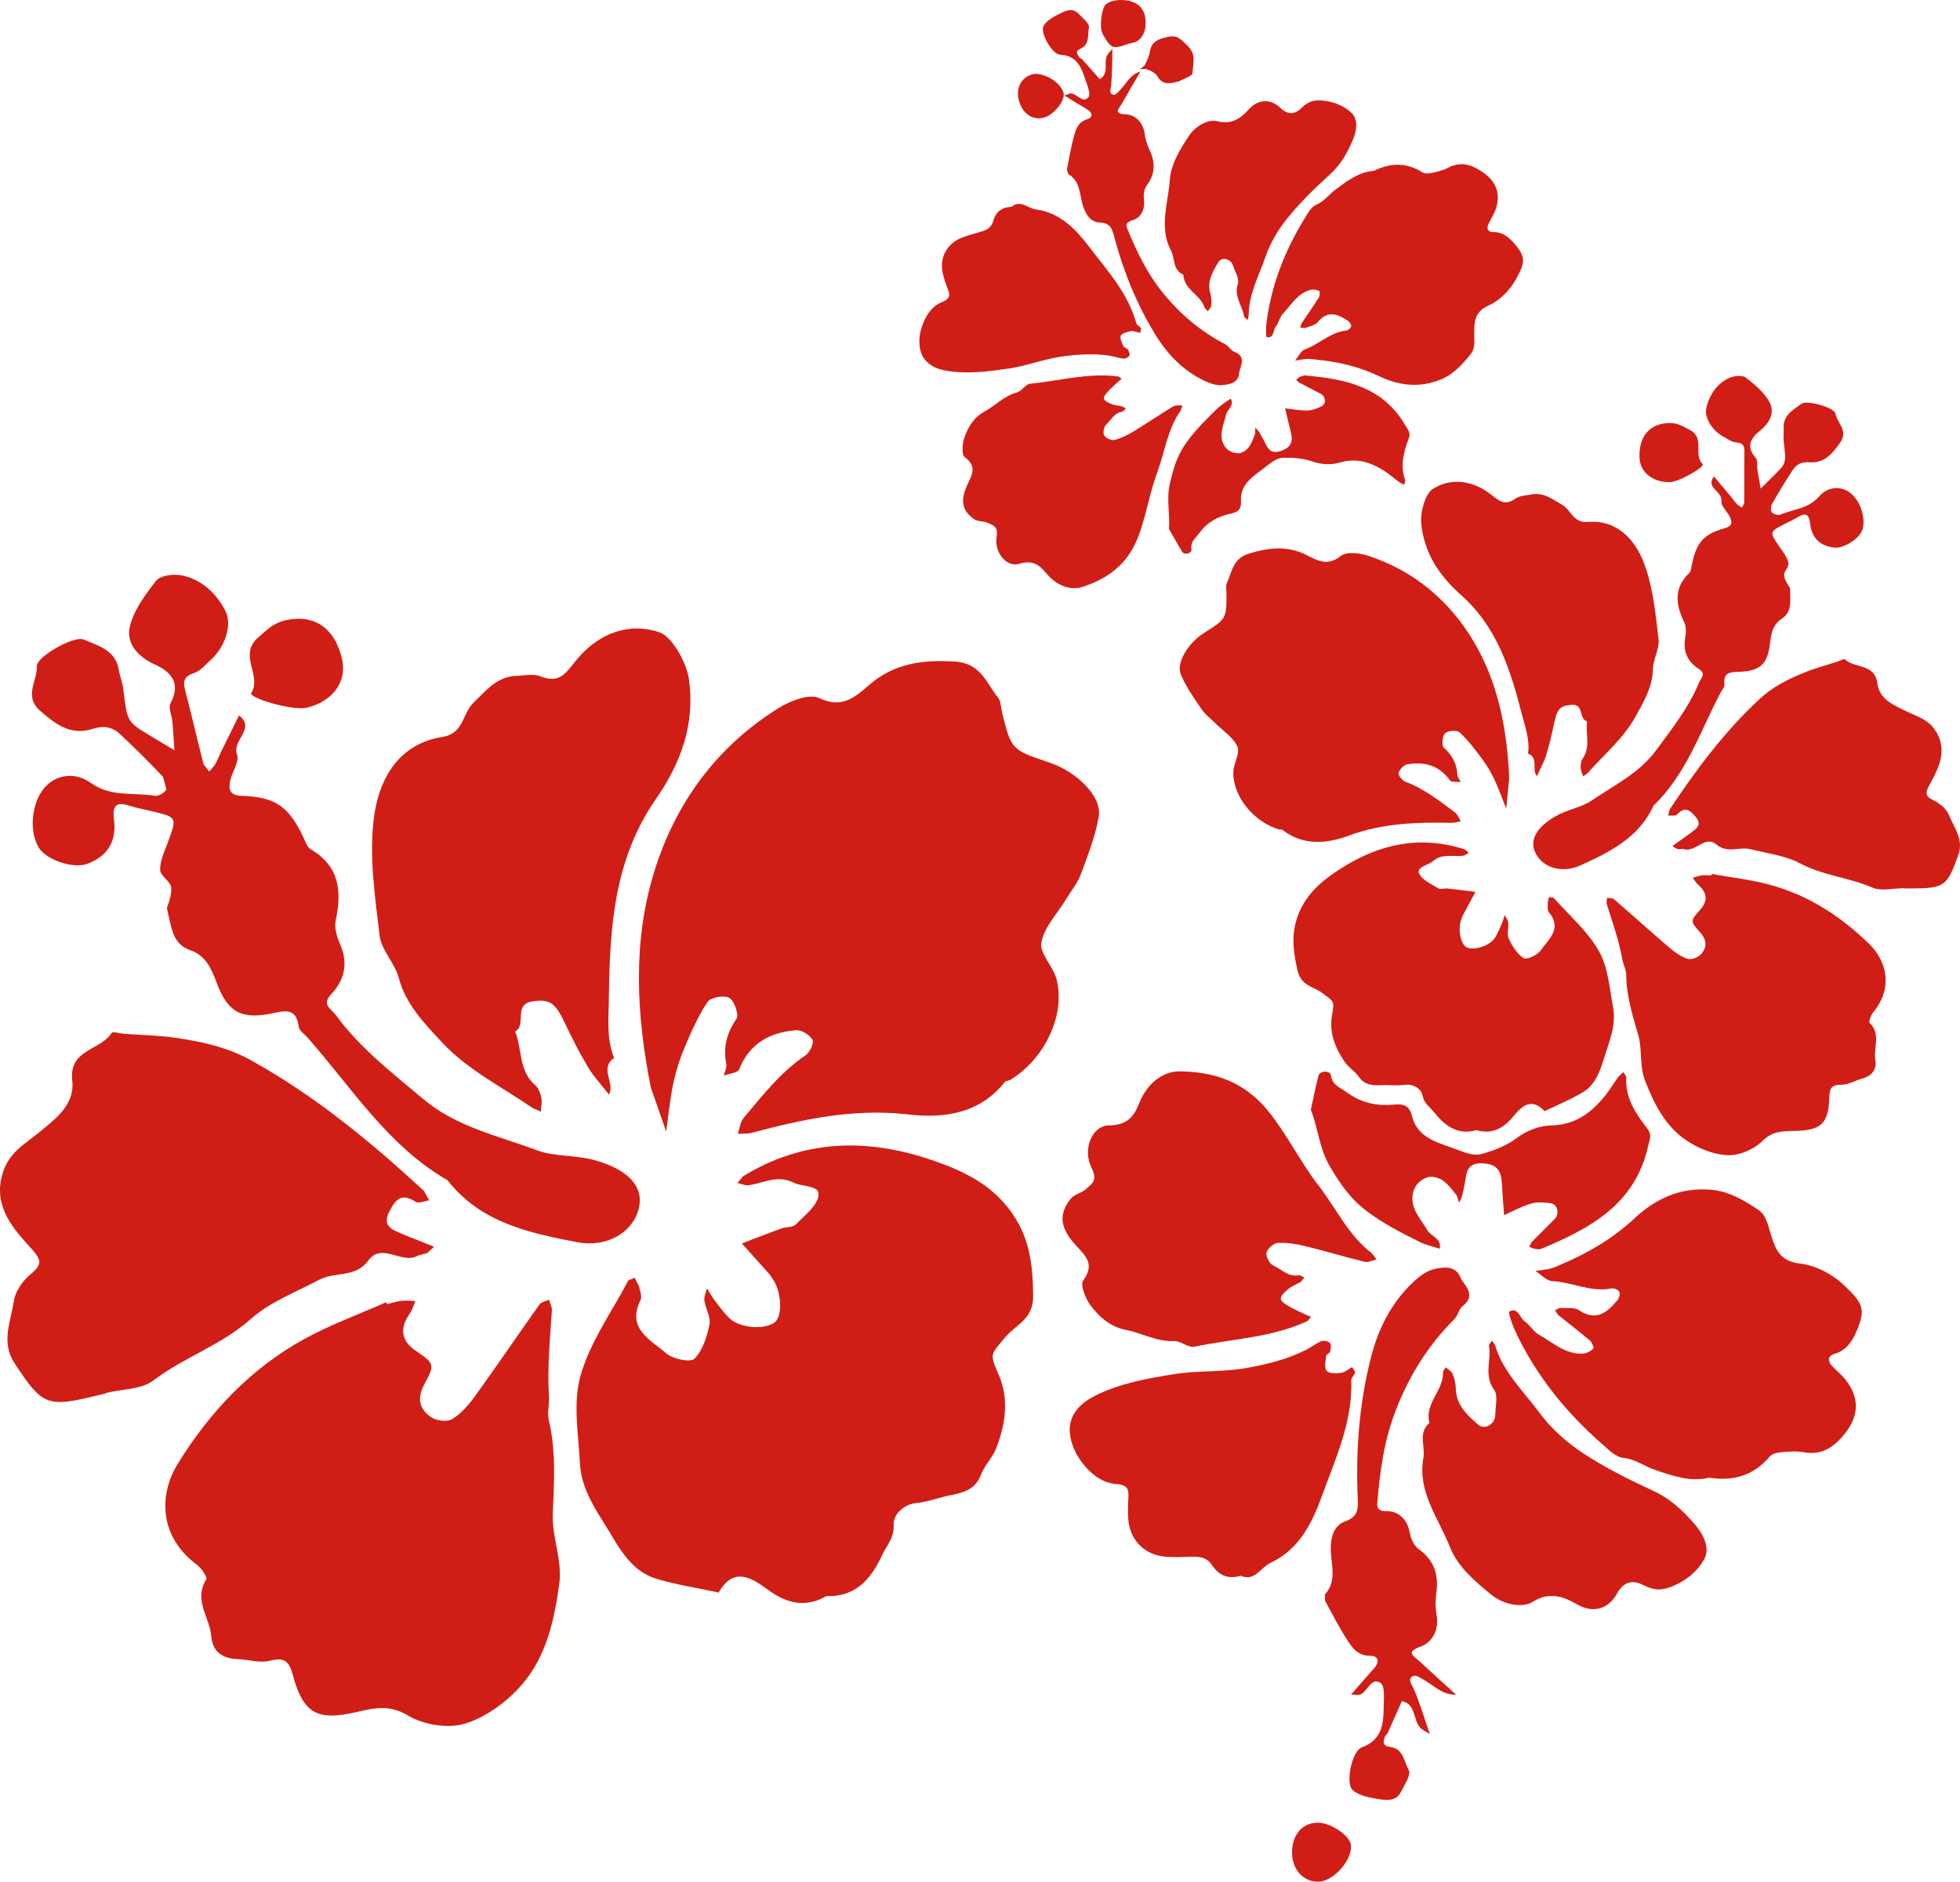 <?xml version="1.0" encoding="UTF-8"?>
<svg xmlns="http://www.w3.org/2000/svg" xmlns:xlink="http://www.w3.org/1999/xlink" width="214.71pt" height="206.17pt" viewBox="0 0 214.71 206.17" version="1.1">
<defs>
<clipPath id="clip1">
  <path d="M 182 72 L 214.711 72 L 214.711 98 L 182 98 Z M 182 72 "/>
</clipPath>
<clipPath id="clip2">
  <path d="M 141 199 L 148 199 L 148 206.172 L 141 206.172 Z M 141 199 "/>
</clipPath>
</defs>
<g id="surface1">
<path style=" stroke:none;fill-rule:evenodd;fill:rgb(81.599%,11.8%,8.6%);fill-opacity:1;" d="M 165.332 85.258 C 165.086 79.863 164.117 74.773 161.398 70.227 C 158.738 65.781 154.91 62.566 149.938 60.914 C 148.996 60.605 147.516 60.402 146.895 60.906 C 145.129 62.34 143.84 61.031 142.449 60.516 C 140.59 59.82 138.805 60.055 136.844 60.648 C 134.996 61.203 134.965 62.695 134.379 63.941 C 134.242 64.238 134.359 64.648 134.359 65.008 C 134.352 67.801 134.352 67.801 131.91 69.34 C 130.121 70.473 128.805 72.648 129.371 73.957 C 129.945 75.273 130.793 76.484 131.609 77.684 C 132.008 78.27 132.598 78.715 133.109 79.223 C 133.953 80.066 135.094 80.781 135.547 81.797 C 135.867 82.527 135.117 83.664 135.105 84.621 C 135.066 87.273 137.32 90.031 140.094 90.879 L 140.441 90.891 C 142.742 92.719 145.352 92.445 147.777 91.551 C 151.461 90.188 155.211 90.074 159.035 90.156 C 159.359 90.164 159.699 90.047 160.031 89.984 C 159.816 89.645 159.668 89.211 159.359 88.988 C 157.648 87.73 155.98 86.398 153.941 85.648 C 153.602 85.523 153.133 84.922 153.211 84.684 C 153.324 84.293 153.801 83.805 154.184 83.738 C 156.039 83.438 157.656 83.855 158.832 85.5 C 158.996 85.73 159.621 85.633 160.023 85.684 C 159.895 85.43 159.664 85.18 159.656 84.922 C 159.594 83.684 159.09 82.758 158.164 81.918 C 157.906 81.688 158.004 80.637 158.309 80.34 C 158.605 80.043 159.598 79.977 159.895 80.242 C 160.816 81.102 161.598 82.129 162.352 83.148 C 162.879 83.859 163.344 84.637 163.719 85.441 C 164.203 86.469 164.578 87.547 165 88.605 C 165.109 87.445 165.23 86.289 165.332 85.258 "/>
<path style=" stroke:none;fill-rule:evenodd;fill:rgb(81.599%,11.8%,8.6%);fill-opacity:1;" d="M 187.242 161.906 C 189.914 162.328 192.121 161.656 193.867 159.59 C 194.113 159.293 194.66 159.156 195.078 159.121 C 195.914 159.047 196.773 158.973 197.586 159.121 C 199.613 159.488 200.949 158.523 202.117 157.051 C 203.648 155.117 203.715 153.148 202.188 151.195 C 201.754 150.629 201.16 150.191 200.688 149.656 C 200.219 149.121 200.18 148.578 200.984 148.336 C 202.316 147.926 202.922 146.945 203.441 145.711 C 204.395 143.457 204.008 142.754 202.191 140.992 C 200.703 139.539 198.84 138.637 197.164 138.445 C 194.949 138.191 194.492 136.805 194.035 135.41 C 193.691 134.352 193.539 133.18 192.625 132.566 C 191.062 131.52 189.438 130.539 187.453 130.359 C 184.141 130.062 181.387 131.309 179.078 133.469 C 176.723 135.668 174.039 137.254 171.117 138.496 C 170.711 138.672 170.312 138.875 169.887 138.98 C 169.336 139.117 168.766 139.168 168.199 139.258 C 168.812 139.648 169.41 140.344 170.039 140.371 C 172.234 140.48 174.289 141.629 176.555 141.168 C 176.812 141.117 177.309 141.336 177.395 141.555 C 177.5 141.789 177.352 142.254 177.16 142.484 C 176.035 143.832 174.836 144.805 172.969 143.555 C 172.457 143.219 171.621 143.348 170.934 143.316 C 170.738 143.305 170.535 143.492 170.34 143.586 L 170.699 144.086 C 171.859 145.027 173.047 145.934 174.188 146.898 C 174.406 147.082 174.629 147.684 174.539 147.766 C 174.258 148.031 173.836 148.281 173.449 148.309 C 171.5 148.445 170.133 147.105 168.59 146.246 C 167.988 145.914 167.613 145.188 167.031 144.781 C 166.465 144.379 166.305 143.188 165.328 143.707 C 165.199 143.777 165.645 145.117 165.965 145.805 C 168.238 150.68 171.551 154.773 175.586 158.293 C 176.258 158.883 177.031 159.656 177.82 159.738 C 179.145 159.871 180.105 160.641 181.246 161.035 C 183.184 161.695 185.18 162.422 187.242 161.906 "/>
<path style=" stroke:none;fill-rule:evenodd;fill:rgb(81.599%,11.8%,8.6%);fill-opacity:1;" d="M 161.742 123.828 C 163.438 124.324 164.68 123.645 165.754 122.348 C 166.688 121.223 167.746 120.188 169.203 121.746 C 170.598 121.07 172.047 120.484 173.375 119.691 C 174.715 118.887 175.246 117.484 175.695 116.008 C 176.266 114.148 177.082 112.332 176.703 110.348 C 176.309 108.262 176.164 105.973 175.152 104.195 C 173.906 102.02 171.887 100.277 170.18 98.359 L 169.703 98.301 C 169.602 98.488 169.555 98.727 169.555 98.945 C 169.555 99.289 169.496 99.738 169.68 99.961 C 171.172 101.73 169.637 102.918 168.789 104.117 C 168.43 104.633 167.262 105.188 166.91 104.977 C 166.191 104.539 165.664 103.656 165.277 102.852 C 165.055 102.359 165.277 101.672 165.223 101.082 C 165.188 100.801 164.969 100.539 164.828 100.27 C 164.727 100.586 164.645 100.906 164.512 101.211 C 164.297 101.723 164.074 102.23 163.797 102.703 C 163.266 103.598 161.57 104.176 160.688 103.809 C 159.992 103.523 159.652 101.648 160.105 100.68 L 160.215 100.367 C 160.684 99.484 161.16 98.605 161.629 97.723 C 160.617 97.602 159.609 97.465 158.594 97.352 C 158.238 97.316 157.797 97.48 157.535 97.32 C 156.762 96.844 155.703 96.383 155.441 95.66 C 155.188 94.98 156.449 94.801 156.961 94.363 C 158.062 93.438 159.215 93.938 160.324 93.746 C 160.531 93.711 160.711 93.531 160.902 93.422 C 160.73 93.297 160.586 93.105 160.391 93.047 C 155.645 91.523 151.242 92.438 147.109 95.02 C 144.871 96.422 142.887 98.008 142.035 100.746 C 141.457 102.613 141.688 104.383 142.145 106.359 C 142.543 108.039 143.887 108.09 144.797 108.766 C 146.168 109.789 146.195 109.625 145.906 111.316 C 145.586 113.203 146.293 114.891 147.348 116.406 C 147.75 116.988 148.434 117.375 148.832 117.953 C 149.477 118.898 150.352 118.949 151.328 118.898 C 152.164 118.855 153.016 118.984 153.836 118.863 C 154.855 118.719 155.688 119.328 155.816 119.98 C 155.996 120.941 156.684 121.332 157.168 121.949 C 158.34 123.414 159.727 124.395 161.742 123.828 "/>
<path style=" stroke:none;fill-rule:evenodd;fill:rgb(81.599%,11.8%,8.6%);fill-opacity:1;" d="M 129.465 117.391 C 127.738 117.281 125.801 118.348 124.773 120.93 C 124.188 122.418 123.406 123.285 121.477 123.305 C 119.656 123.324 118.527 125.898 119.594 128.012 C 120.27 129.359 119.602 129.707 118.973 130.281 C 118.496 130.727 117.68 130.852 117.293 131.34 C 115.953 133.043 116.09 134.523 117.859 136.449 C 118.938 137.629 119.961 138.52 118.66 140.301 C 118.312 140.789 118.914 142.316 119.484 143.059 C 120.449 144.312 121.566 145.363 123.391 145.727 C 125.121 146.07 126.719 147.023 128.617 146.938 C 129.344 146.902 130.16 147.695 130.824 147.559 C 134.98 146.684 139.324 146.578 143.258 144.73 L 143.598 144.281 C 143.398 144.199 143.188 144.109 142.992 144.02 C 142.488 143.785 141.984 143.559 141.496 143.301 C 140.027 142.516 139.957 142.219 141.098 141.258 C 141.516 140.902 142.07 140.715 142.535 140.418 L 142.883 139.977 C 142.676 139.891 142.453 139.695 142.273 139.73 C 141.125 139.945 140.383 139.059 139.484 138.656 C 139.078 138.48 138.648 137.668 138.742 137.262 C 138.848 136.816 139.52 136.203 139.977 136.184 C 140.98 136.125 142.031 136.305 143.02 136.547 C 145.184 137.074 147.316 137.723 149.484 138.25 C 149.875 138.348 150.352 138.094 150.793 138 C 150.594 137.746 150.438 137.441 150.191 137.25 C 147.668 135.289 146.363 132.367 144.461 129.922 C 142.465 127.352 141.027 124.352 138.996 121.824 C 136.875 119.184 134.02 117.488 129.465 117.391 "/>
<path style=" stroke:none;fill-rule:evenodd;fill:rgb(81.599%,11.8%,8.6%);fill-opacity:1;" d="M 187.477 95.91 C 187.121 95.91 186.758 95.879 186.402 95.918 C 186.082 95.961 185.766 96.086 185.438 96.176 C 185.629 96.426 185.781 96.727 186.016 96.93 C 186.969 97.758 187.152 98.652 186.285 99.637 C 185.176 100.883 185.121 100.914 186.238 102.156 C 187.008 103.016 187.008 103.836 186.297 104.594 C 185.984 104.926 185.262 105.188 184.867 105.059 C 184.145 104.82 183.465 104.336 182.875 103.832 C 180.832 102.09 178.844 100.289 176.816 98.531 C 176.645 98.387 176.316 98.426 176.062 98.367 C 176.043 98.602 175.953 98.855 176.016 99.062 C 176.648 101.078 177.359 103.07 177.73 105.164 C 177.828 105.711 178.141 106.238 178.145 106.777 C 178.16 109.078 178.828 111.227 179.465 113.41 C 179.938 115.035 179.551 116.75 180.234 118.469 C 181.227 120.992 182.41 123.328 184.602 124.859 C 185.922 125.785 187.633 126.492 189.207 126.574 C 190.488 126.645 192.121 125.945 193.051 125.027 C 194.172 123.918 195.293 123.934 196.574 123.914 C 199.473 123.871 200.316 123.125 200.387 120.254 C 200.414 119.18 200.68 118.84 201.773 118.844 C 202.516 118.848 203.242 118.383 203.988 118.18 C 205.047 117.887 205.609 117.219 205.43 116.133 C 205.215 114.793 206.082 113.285 204.812 112.078 C 204.68 111.949 204.957 111.211 205.215 110.898 C 207.445 108.188 206.633 105.262 204.801 103.469 C 201.664 100.391 198.102 98.09 193.871 96.941 C 191.797 96.375 189.629 96.141 187.508 95.762 L 187.477 95.91 "/>
<path style=" stroke:none;fill-rule:evenodd;fill:rgb(81.599%,11.8%,8.6%);fill-opacity:1;" d="M 135.895 172.652 C 137.473 173.324 138.082 171.75 139.184 171.238 C 142.379 169.742 143.785 166.742 144.816 163.902 C 146.285 159.836 148.199 155.766 148.027 151.227 C 148.012 150.941 148.395 150.66 148.461 150.348 L 148.133 149.789 C 147.734 149.977 147.371 150.352 146.969 150.41 C 146.422 150.488 145.629 150.523 145.336 150.211 C 145.051 149.91 145.211 149.137 145.266 148.578 C 145.281 148.398 145.676 148.266 145.723 148.066 C 145.797 147.766 145.84 147.312 145.672 147.133 C 145.492 146.938 144.996 146.852 144.738 146.961 C 144.125 147.215 143.59 147.645 142.996 147.941 C 140.969 148.941 138.852 149.473 136.59 149.883 C 133.922 150.367 131.242 150.141 128.633 150.562 C 125.688 151.035 122.719 151.539 119.941 152.938 C 118.453 153.684 117.461 154.723 117.227 156.09 C 117.039 157.195 117.473 158.621 118.094 159.605 C 119.012 161.066 120.441 162.449 122.164 162.586 C 123.68 162.695 123.66 163.289 123.598 164.332 C 123.559 165.047 123.543 165.77 123.602 166.484 C 123.785 168.805 125.43 170.418 127.781 170.574 C 128.609 170.633 129.453 170.609 130.289 170.578 C 131.258 170.547 132.156 170.531 132.789 171.504 C 133.496 172.586 134.535 173.078 135.895 172.652 "/>
<g clip-path="url(#clip1)" clip-rule="nonzero">
<path style=" stroke:none;fill-rule:evenodd;fill:rgb(81.599%,11.8%,8.6%);fill-opacity:1;" d="M 208.633 97.344 L 209.348 97.344 C 213.023 97.344 213.305 97.098 214.527 93.672 C 215.141 91.953 214.059 90.684 213.496 89.301 C 213.246 88.688 212.605 88.098 212 87.797 C 210.797 87.199 210.84 86.945 211.543 85.664 C 212.43 84.051 213.395 82.043 211.949 79.949 C 211.16 78.797 209.996 78.504 208.926 77.98 C 207.484 77.281 205.883 76.652 205.66 74.887 C 205.367 72.637 203.156 73.281 202.098 72.242 C 201.988 72.137 201.5 72.43 201.184 72.527 C 200.023 72.902 198.84 73.207 197.715 73.668 C 195.949 74.387 194.262 75.195 192.801 76.547 C 188.945 80.113 185.844 84.27 182.957 88.613 C 182.82 88.82 182.812 89.113 182.746 89.363 C 183.074 89.336 183.52 89.43 183.695 89.254 C 184.301 88.633 184.801 88.488 185.461 89.184 C 185.996 89.754 186.441 90.273 185.652 90.918 C 185.039 91.422 184.371 91.855 183.73 92.32 L 183.203 92.699 C 183.398 92.809 183.582 92.973 183.785 93.027 C 184.012 93.082 184.277 92.984 184.496 93.047 C 185.77 93.41 186.758 91.465 188.043 92.543 C 189.234 93.547 190.566 92.734 191.781 93.047 C 193.613 93.516 195.594 93.742 197.215 94.609 C 199.719 95.941 202.539 96.141 205.09 97.246 C 206.094 97.68 207.441 97.316 208.633 97.316 "/>
</g>
<path style=" stroke:none;fill-rule:evenodd;fill:rgb(81.599%,11.8%,8.6%);fill-opacity:1;" d="M 167.957 54.137 C 167.297 54.289 166.508 54.27 166.004 54.637 C 164.805 55.5 164.148 54.809 163.25 54.121 C 161.145 52.52 158.789 52.391 156.941 53.586 C 156.121 54.109 155.574 56.145 155.684 57.305 C 155.98 60.586 157.691 63.102 160.031 65.176 C 163.984 68.672 165.457 73.348 166.699 78.207 C 167.074 79.656 167.605 81.047 167.391 82.578 C 168.617 83.039 167.73 84.344 168.367 85.039 C 168.703 84.289 169.121 83.562 169.363 82.785 C 169.73 81.613 170.004 80.41 170.254 79.207 C 170.574 77.664 170.93 77.328 172.148 77.227 C 173.551 77.109 172.918 78.781 173.855 79.035 C 173.66 80.398 174.289 81.852 173.359 83.141 C 173.184 83.395 173.145 83.793 173.156 84.117 C 173.164 84.438 173.332 84.754 173.43 85.07 L 173.93 84.695 C 175.715 82.684 177.855 80.879 179.125 78.586 C 179.98 77.039 181.039 75.312 181.074 73.297 C 181.094 72.199 181.82 71.07 181.688 70.02 C 181.352 67.223 181.086 64.324 180.102 61.727 C 179.117 59.133 177.16 56.918 173.91 57.191 C 172.336 57.32 172.109 55.879 171.148 55.328 C 170.098 54.723 169.262 54.02 167.957 54.137 "/>
<path style=" stroke:none;fill-rule:evenodd;fill:rgb(81.599%,11.8%,8.6%);fill-opacity:1;" d="M 155.898 159.906 C 155.324 163.57 157.605 166.379 158.824 169.48 C 159.695 171.691 161.578 173.266 163.379 174.738 C 164.637 175.773 166.723 176.266 167.938 175.492 C 169.836 174.281 171.562 175.09 172.715 175.762 C 174.871 177.027 176.434 175.891 177.094 174.672 C 178.012 172.992 179.113 173.215 180.117 173.719 C 181.305 174.32 182.152 174.262 183.34 173.75 C 184.824 173.105 186.02 172.086 186.691 170.836 C 187.375 169.578 186.566 168.074 185.68 167.043 C 184.41 165.566 183.004 164.227 181.133 163.359 C 178.512 162.148 175.93 160.871 173.473 159.262 C 171.535 157.988 169.871 156.469 168.609 154.758 C 166.898 152.43 164.676 150.355 163.797 147.457 C 163.738 147.25 163.559 147.082 163.434 146.898 C 163.316 147.086 163.074 147.301 163.109 147.461 C 163.398 149.039 162.512 150.688 163.672 152.273 C 164.133 152.898 163.805 154.117 163.797 155.066 C 163.781 156.031 162.633 156.723 161.938 156.109 C 160.734 155.051 159.492 153.957 159.477 152.113 C 159.465 151.566 159.312 150.996 159.102 150.484 C 158.984 150.207 158.617 150.035 158.367 149.816 C 158.262 150.012 158.062 150.211 158.07 150.406 C 158.125 152.387 156.02 153.785 156.59 155.898 C 155.25 157.051 156.227 158.594 155.898 159.906 "/>
<path style=" stroke:none;fill-rule:evenodd;fill:rgb(81.599%,11.8%,8.6%);fill-opacity:1;" d="M 196.098 64.445 C 196.004 64.27 195.547 63.707 195.445 63.094 C 195.371 62.652 196.004 62.094 195.918 61.672 C 195.785 61.051 195.328 60.484 194.949 59.934 C 193.824 58.281 193.812 58.289 195.453 57.438 C 195.949 57.18 196.457 56.961 196.93 56.668 C 197.781 56.137 198.164 56.316 198.285 57.34 C 198.453 58.914 199.367 59.844 200.961 60 C 202.02 60.102 203.703 58.996 204.008 58.066 C 204.441 56.773 203.785 54.816 202.641 53.969 C 201.652 53.234 200.238 53.281 199.254 54.418 C 198.09 55.762 196.445 55.773 195.023 56.391 C 194.781 56.496 194.27 56.348 194.102 56.137 C 193.945 55.949 193.98 55.453 194.125 55.203 C 194.844 53.941 195.602 52.699 196.398 51.48 C 196.809 50.855 197.387 50.586 198.211 50.652 C 199.824 50.773 200.711 49.746 201.578 48.5 C 202.512 47.172 201.25 46.359 201.066 45.328 C 200.941 44.637 197.918 43.801 197.332 44.242 C 196.441 44.914 195.289 45.504 195.395 46.941 C 195.426 47.414 195.348 47.898 195.398 48.371 C 195.68 50.734 195.695 50.734 194.395 52.027 C 193.895 52.535 193.383 53.035 192.875 53.535 C 192.762 52.871 192.633 52.203 192.527 51.531 C 192.453 51.078 192.586 50.469 192.344 50.188 C 191.266 48.973 191.742 48.027 192.77 47.219 C 193.816 46.395 194.441 45.254 193.883 44.148 C 193.34 43.059 192.27 42.172 191.273 41.387 C 190.91 41.098 190.047 41.164 189.535 41.371 C 188.031 41.973 187.18 43.438 186.91 44.762 C 186.719 45.738 187.52 47.129 188.711 47.797 C 189.191 48.062 189.691 48.445 190.211 48.48 C 191.066 48.539 191.105 48.988 191.094 49.641 C 191.066 51.438 191.094 53.23 191.074 55.023 C 191.074 55.227 190.898 55.426 190.805 55.621 L 190.301 55.266 C 190.066 55.012 189.867 54.727 189.652 54.461 C 189.023 53.707 188.387 52.957 187.758 52.203 C 186.777 53.445 188.715 53.816 188.574 54.918 C 188.5 55.441 189.223 56.047 189.504 56.648 C 189.773 57.23 189.777 57.645 188.922 57.883 C 186.57 58.547 185.832 59.461 185.344 61.852 C 185.273 62.176 185.25 62.594 185.039 62.793 C 183.32 64.457 183.562 66.25 184.504 68.188 C 184.738 68.672 184.699 69.363 184.602 69.926 C 184.348 71.391 184.887 72.496 186.062 73.27 C 186.965 73.863 186.344 74.238 186.094 74.852 C 184.957 77.594 183.125 79.883 181.402 82.23 C 179.586 84.707 176.785 86.055 174.336 87.727 C 173.242 88.469 171.664 88.703 170.406 89.434 C 168.285 90.664 167.484 92.094 168.238 93.527 C 169.074 95.117 171.16 95.719 173.137 94.816 C 176.359 93.344 179.551 91.785 181.129 88.277 C 184.73 84.836 186.242 80.148 188.48 75.895 C 188.637 75.602 188.934 75.289 188.906 75.012 C 188.785 73.91 189.223 73.637 190.301 73.617 C 192.707 73.578 193.629 72.871 193.895 70.512 C 194.02 69.359 194.23 68.414 195.168 67.805 C 196.301 67.074 196.125 66.012 196.098 64.445 "/>
<path style=" stroke:none;fill-rule:evenodd;fill:rgb(81.599%,11.8%,8.6%);fill-opacity:1;" d="M 159.492 185.668 C 158.16 184.445 156.812 183.246 155.492 182.016 C 154.895 181.453 153.883 181.043 155.648 180.402 C 156.922 179.941 157.684 178.539 157.363 176.879 C 157.215 176.07 157.258 175.203 157.359 174.379 C 157.598 172.465 157.059 170.93 155.465 169.773 C 154.781 169.277 154.566 168.586 154.379 167.707 C 154.145 166.645 153.348 165.582 151.961 165.578 C 151.262 165.574 150.805 165.48 150.879 164.645 C 151.172 161.148 151.629 157.75 152.949 154.398 C 154.441 150.613 156.496 147.348 159.348 144.5 C 159.727 144.121 159.82 143.426 160.23 143.105 C 161.84 141.84 160.336 140.828 159.926 139.855 C 159.414 138.652 158.086 138.828 157.109 139.055 C 156.289 139.238 155.488 139.844 154.844 140.445 C 152.395 142.75 150.953 145.621 150.145 148.879 C 148.895 153.871 148.512 158.926 148.73 164.047 C 148.77 165.203 148.879 166.156 147.34 166.703 C 146.105 167.141 145.727 168.469 145.785 169.961 C 145.844 171.52 146.457 173.262 145.148 174.691 L 145.145 175.387 C 146 176.945 146.805 178.543 147.793 180.012 C 148.281 180.738 148.902 181.426 150.074 181.422 C 151.016 181.414 151.152 182.062 150.539 182.773 C 149.699 183.742 148.852 184.703 148.004 185.668 C 148.363 185.668 148.781 185.789 149.066 185.645 C 149.848 185.262 150.234 183.711 151.246 184.41 C 151.738 184.75 151.586 186.148 151.578 187.062 C 151.559 188.922 151.375 190.656 149.18 191.457 C 148.094 191.852 147.348 195.406 148.184 196.148 C 148.871 196.754 149.996 196.957 150.973 197.117 C 151.863 197.27 152.938 197.391 153.473 196.328 C 153.867 195.551 154.605 194.422 154.328 193.949 C 153.805 193.062 153.758 191.586 152.297 191.414 C 151.391 191.305 151.508 190.773 151.758 190.18 L 151.996 189.922 C 152.527 188.746 153.055 187.562 153.574 186.387 C 155.246 186.742 154.711 188.668 155.758 189.465 C 156.023 189.66 156.336 189.805 156.625 189.977 C 156.051 188.328 155.555 186.648 154.871 185.051 C 154.633 184.504 154.145 183.984 154.801 183.637 C 155.086 183.48 155.77 183.93 156.215 184.199 C 157.25 184.836 158.145 185.746 159.492 185.668 "/>
<path style=" stroke:none;fill-rule:evenodd;fill:rgb(81.599%,11.8%,8.6%);fill-opacity:1;" d="M 143.594 121.605 C 144.414 123.609 144.5 125.84 145.719 127.871 C 146.832 129.734 147.871 131.301 149.707 132.691 C 151.562 134.094 153.523 135.078 155.527 136.082 C 156.211 136.422 156.984 136.578 157.715 136.82 C 157.957 135.684 156.773 135.496 156.363 134.793 C 155.965 134.121 155.473 133.492 155.109 132.801 C 154.27 131.184 154.82 129.473 156.426 128.98 C 156.891 128.84 157.602 129.043 158.031 129.332 C 158.602 129.715 159.043 130.312 159.48 130.867 C 159.672 131.113 159.715 131.48 159.828 131.789 C 159.957 131.504 160.129 131.215 160.199 130.91 C 160.355 130.254 160.488 129.59 160.586 128.918 C 160.773 127.555 161.672 127.344 162.812 127.504 C 163.98 127.668 164.445 128.273 164.523 129.656 C 164.586 130.816 164.684 131.977 164.77 133.141 C 165.754 132.703 166.711 132.172 167.734 131.871 C 168.395 131.68 169.16 131.738 169.863 131.832 C 170.625 131.941 170.871 132.988 170.312 133.559 C 169.473 134.41 168.609 135.25 167.777 136.105 L 167.516 136.602 C 167.723 136.684 167.922 136.797 168.137 136.832 C 168.367 136.867 168.648 136.914 168.852 136.828 C 174.184 134.594 179.094 131.988 180.539 125.605 C 180.738 124.738 181.004 124.355 180.395 123.57 C 179.148 121.969 178.023 120.25 178.145 118.051 C 178.152 117.863 177.938 117.668 177.824 117.473 L 177.32 117.941 C 176.719 118.762 176.195 119.656 175.531 120.422 C 174.047 122.129 172.375 123.266 169.875 123.316 C 168.738 123.344 167.32 123.805 166.164 124.684 C 165.051 125.531 163.629 126.074 162.262 126.453 C 161.539 126.648 160.59 126.344 159.828 126.043 C 157.801 125.234 155.328 124.879 154.672 122.277 C 154.363 121.066 153.719 120.938 152.699 121.031 C 150.82 121.203 149.121 120.855 147.512 119.672 C 146.77 119.125 145.977 118.938 145.797 117.824 C 145.695 117.242 144.574 117.305 144.43 117.871 C 144.117 119.07 143.883 120.289 143.594 121.605 "/>
<path style=" stroke:none;fill-rule:evenodd;fill:rgb(81.599%,11.8%,8.6%);fill-opacity:1;" d="M 182.883 52.828 C 183.941 52.824 186.809 51.145 186.516 50.848 C 185.453 49.801 186.809 47.992 185.109 47.102 C 184.375 46.719 183.785 46.34 182.93 46.348 C 180.777 46.367 179.531 47.73 179.598 50.105 C 179.645 51.715 181 52.84 182.883 52.828 "/>
<g clip-path="url(#clip2)" clip-rule="nonzero">
<path style=" stroke:none;fill-rule:evenodd;fill:rgb(81.599%,11.8%,8.6%);fill-opacity:1;" d="M 141.539 202.988 C 141.551 204.848 142.742 206.176 144.406 206.172 C 146.023 206.172 148.117 203.871 147.996 202.219 C 147.926 201.145 145.789 199.688 144.312 199.707 C 142.645 199.734 141.527 201.055 141.539 202.988 "/>
</g>
<path style=" stroke:none;fill-rule:evenodd;fill:rgb(81.599%,11.8%,8.6%);fill-opacity:1;" d="M 122.805 5.07 C 122.695 5.074 122.117 5.277 121.809 5.07 C 121.359 4.762 121.035 4.199 120.777 3.688 C 120.398 2.941 120.684 0.871 121.141 0.488 C 121.859 -0.129 123.441 -0.141 124.363 0.34 C 125.426 0.895 125.551 1.984 125.488 2.832 C 125.434 3.559 125.027 4.578 123.91 4.73 C 123.652 4.766 123.402 4.883 122.805 5.07 "/>
<path style=" stroke:none;fill-rule:evenodd;fill:rgb(81.599%,11.8%,8.6%);fill-opacity:1;" d="M 150.496 18.723 C 152.344 17.809 154.102 17.789 155.836 18.891 C 156.086 19.043 156.508 19.023 156.828 18.953 C 157.445 18.816 158.082 18.672 158.637 18.379 C 160.027 17.648 161.219 18.039 162.398 18.844 C 163.953 19.895 164.453 21.309 163.797 23.078 C 163.602 23.586 163.273 24.039 163.059 24.535 C 162.836 25.031 162.938 25.434 163.578 25.43 C 164.641 25.418 165.297 25.992 165.965 26.77 C 167.164 28.184 167.043 28.781 166.133 30.477 C 165.383 31.871 164.23 32.953 163.07 33.473 C 161.516 34.164 161.504 35.281 161.496 36.395 C 161.484 37.238 161.645 38.125 161.121 38.777 C 160.23 39.898 159.27 40.98 157.871 41.562 C 155.543 42.539 153.258 42.266 151.082 41.223 C 148.871 40.164 146.566 39.633 144.152 39.398 C 143.816 39.367 143.484 39.305 143.148 39.332 C 142.719 39.355 142.297 39.449 141.867 39.512 C 142.223 39.09 142.492 38.453 142.945 38.285 C 144.516 37.707 145.746 36.398 147.484 36.215 C 147.688 36.191 147.996 35.922 148.02 35.742 C 148.031 35.547 147.82 35.25 147.629 35.125 C 146.504 34.402 145.414 33.973 144.344 35.305 C 144.047 35.664 143.414 35.766 142.918 35.949 L 142.426 35.883 L 142.578 35.438 C 143.207 34.492 143.859 33.562 144.465 32.605 C 144.578 32.414 144.598 31.93 144.52 31.891 C 144.254 31.762 143.895 31.68 143.609 31.746 C 142.164 32.098 141.477 33.379 140.551 34.355 C 140.191 34.734 140.086 35.348 139.762 35.773 C 139.438 36.195 139.594 37.098 138.766 36.941 C 138.656 36.922 138.672 35.848 138.75 35.273 C 139.281 31.219 140.746 27.488 142.863 24.016 C 143.219 23.434 143.609 22.691 144.16 22.453 C 145.094 22.055 145.609 21.273 146.352 20.73 C 147.602 19.805 148.883 18.824 150.496 18.723 "/>
<path style=" stroke:none;fill-rule:evenodd;fill:rgb(81.599%,11.8%,8.6%);fill-opacity:1;" d="M 118.773 64.242 C 117.543 64.719 115.887 64.387 114.555 62.746 C 113.789 61.805 113.023 61.355 111.625 61.781 C 110.293 62.18 108.887 60.57 109.176 58.797 C 109.359 57.664 108.801 57.562 108.207 57.289 C 107.762 57.078 107.137 57.176 106.75 56.906 C 105.391 55.98 105.148 54.875 105.988 53.07 C 106.504 51.969 107.035 51.09 105.688 50.094 C 105.32 49.816 105.414 48.574 105.656 47.906 C 106.074 46.777 106.637 45.754 107.879 45.074 C 109.055 44.43 110 43.371 111.395 43 C 111.934 42.855 112.34 42.098 112.848 42.043 C 116.07 41.73 119.242 40.812 122.523 41.254 L 122.871 41.5 L 122.488 41.828 C 122.184 42.113 121.863 42.395 121.57 42.691 C 120.684 43.594 120.703 43.824 121.75 44.266 C 122.133 44.426 122.582 44.434 122.984 44.539 L 123.336 44.785 L 122.953 45.105 C 122.062 45.211 121.734 46.023 121.176 46.52 C 120.922 46.742 120.797 47.426 120.953 47.699 C 121.133 48.004 121.758 48.289 122.094 48.203 C 122.836 48.016 123.559 47.645 124.223 47.242 C 125.672 46.363 127.07 45.406 128.516 44.527 C 128.781 44.371 129.188 44.445 129.531 44.41 C 129.441 44.641 129.398 44.898 129.266 45.094 C 127.883 47.09 127.602 49.512 126.781 51.723 C 125.918 54.039 125.562 56.547 124.672 58.848 C 123.73 61.246 122.055 63.129 118.773 64.242 "/>
<path style=" stroke:none;fill-rule:evenodd;fill:rgb(81.599%,11.8%,8.6%);fill-opacity:1;" d="M 110.785 22.676 C 111.785 21.828 112.578 22.828 113.496 22.953 C 116.16 23.305 117.867 25.16 119.266 26.98 C 121.262 29.602 123.578 32.113 124.488 35.449 C 124.551 35.652 124.895 35.773 125.012 35.984 L 124.898 36.465 C 124.566 36.422 124.223 36.23 123.91 36.281 C 123.496 36.352 122.918 36.504 122.773 36.797 C 122.641 37.082 122.93 37.605 123.094 37.996 L 123.547 38.266 C 123.668 38.469 123.797 38.785 123.719 38.953 C 123.633 39.137 123.297 39.312 123.086 39.293 C 122.582 39.25 122.094 39.062 121.594 38.98 C 119.895 38.719 118.238 38.816 116.512 39.035 C 114.453 39.297 112.562 40.074 110.57 40.367 C 108.332 40.695 106.059 41.008 103.727 40.633 C 102.477 40.43 101.52 39.906 101.039 38.965 C 100.641 38.203 100.637 37.074 100.863 36.219 C 101.195 34.945 101.914 33.613 103.129 33.129 C 104.203 32.695 104.059 32.273 103.77 31.527 C 103.578 31.016 103.398 30.496 103.281 29.965 C 102.883 28.242 103.711 26.691 105.375 26.039 C 105.969 25.809 106.586 25.633 107.195 25.465 C 107.91 25.266 108.559 25.07 108.801 24.223 C 109.062 23.273 109.703 22.68 110.785 22.676 "/>
<path style=" stroke:none;fill-rule:evenodd;fill:rgb(81.599%,11.8%,8.6%);fill-opacity:1;" d="M 128.219 27.348 C 126.961 24.82 127.973 22.262 128.145 19.734 C 128.273 17.934 129.281 16.355 130.246 14.879 C 130.934 13.84 132.328 13.004 133.387 13.289 C 135.039 13.738 136.109 12.75 136.789 11.996 C 138.066 10.59 139.453 11.055 140.219 11.789 C 141.262 12.793 142.016 12.383 142.621 11.789 C 143.352 11.078 143.973 10.926 144.961 11.027 C 146.184 11.156 147.281 11.621 148.059 12.375 C 148.836 13.133 148.598 14.406 148.188 15.355 C 147.609 16.723 146.895 18.012 145.734 19.066 C 144.113 20.551 142.527 22.066 141.117 23.801 C 139.996 25.16 139.137 26.648 138.613 28.176 C 137.902 30.258 136.77 32.27 136.789 34.578 L 136.664 35.066 L 136.289 34.73 C 136.145 33.52 135.121 32.523 135.605 31.105 C 135.797 30.551 135.277 29.738 135.055 29.055 C 134.824 28.355 133.832 28.117 133.469 28.723 C 132.836 29.766 132.191 30.844 132.594 32.184 C 132.715 32.582 132.73 33.035 132.695 33.453 C 132.68 33.68 132.449 33.891 132.312 34.105 L 131.969 33.742 C 131.551 32.297 129.703 31.766 129.633 30.102 C 128.402 29.57 128.758 28.223 128.219 27.348 "/>
<path style=" stroke:none;fill-rule:evenodd;fill:rgb(81.599%,11.8%,8.6%);fill-opacity:1;" d="M 124.93 7.84 C 124.242 9.027 123.539 10.211 122.867 11.402 C 122.555 11.945 121.922 12.473 123.348 12.535 C 124.383 12.582 125.25 13.426 125.398 14.699 C 125.473 15.32 125.699 15.941 125.965 16.516 C 126.578 17.848 126.535 19.086 125.648 20.285 C 125.262 20.809 125.266 21.359 125.328 22.039 C 125.41 22.867 125.07 23.816 124.059 24.137 C 123.562 24.301 123.242 24.469 123.488 25.062 C 124.504 27.527 125.617 29.891 127.34 32.02 C 129.285 34.426 131.527 36.32 134.242 37.734 C 134.605 37.926 134.836 38.41 135.207 38.547 C 136.66 39.102 135.801 40.176 135.723 40.98 C 135.633 41.961 134.625 42.141 133.867 42.199 C 133.227 42.254 132.512 41.996 131.906 41.707 C 129.602 40.598 127.898 38.844 126.566 36.664 C 124.516 33.332 123.078 29.75 122.066 25.984 C 121.84 25.137 121.695 24.422 120.445 24.375 C 119.457 24.34 118.883 23.465 118.578 22.367 C 118.262 21.223 118.316 19.816 117.035 19.086 L 116.875 18.582 C 117.133 17.254 117.355 15.91 117.742 14.617 C 117.926 13.984 118.219 13.336 119.066 13.074 C 119.754 12.863 119.707 12.363 119.098 11.988 C 118.266 11.477 117.434 10.977 116.598 10.469 C 116.855 10.387 117.133 10.207 117.375 10.238 C 118.027 10.34 118.66 11.375 119.242 10.637 C 119.512 10.277 119.086 9.297 118.867 8.637 C 118.43 7.289 117.898 6.074 116.121 5.992 C 115.25 5.953 113.887 3.551 114.328 2.816 C 114.691 2.223 115.457 1.816 116.129 1.48 C 116.746 1.164 117.488 0.832 118.125 1.48 C 118.586 1.949 119.379 2.605 119.289 3.012 C 119.113 3.777 119.418 4.855 118.398 5.316 C 117.766 5.598 117.965 5.961 118.289 6.336 L 118.52 6.465 C 119.176 7.195 119.824 7.938 120.473 8.672 C 121.605 8.027 120.777 6.75 121.352 5.938 C 121.496 5.734 121.691 5.559 121.859 5.367 C 121.824 6.695 121.848 8.027 121.723 9.34 C 121.672 9.797 121.438 10.277 121.992 10.387 C 122.234 10.434 122.629 9.949 122.891 9.652 C 123.492 8.953 123.938 8.094 124.93 7.84 "/>
<path style=" stroke:none;fill-rule:evenodd;fill:rgb(81.599%,11.8%,8.6%);fill-opacity:1;" d="M 128.051 57.949 C 128.195 56.305 127.742 54.672 128.168 52.922 C 128.547 51.312 128.938 49.934 129.953 48.512 C 130.98 47.07 132.176 45.906 133.402 44.719 C 133.82 44.316 134.344 44.023 134.816 43.68 C 135.254 44.449 134.441 44.855 134.301 45.461 C 134.164 46.039 133.953 46.609 133.852 47.191 C 133.605 48.559 134.402 49.672 135.676 49.664 C 136.047 49.66 136.512 49.348 136.762 49.039 C 137.09 48.633 137.273 48.102 137.465 47.598 C 137.539 47.371 137.492 47.098 137.508 46.848 C 137.664 47.027 137.855 47.195 137.973 47.398 C 138.234 47.84 138.488 48.293 138.703 48.754 C 139.156 49.699 139.852 49.648 140.648 49.273 C 141.457 48.887 141.656 48.344 141.398 47.32 C 141.176 46.461 140.984 45.598 140.777 44.738 C 141.594 44.828 142.406 44.992 143.215 44.98 C 143.742 44.969 144.289 44.75 144.77 44.516 C 145.301 44.266 145.238 43.453 144.703 43.164 C 143.902 42.734 143.086 42.328 142.281 41.898 L 141.98 41.594 L 142.383 41.289 L 142.895 41.129 C 147.277 41.523 151.434 42.293 153.945 46.594 C 154.285 47.18 154.57 47.395 154.301 48.105 C 153.766 49.551 153.348 51.055 153.938 52.625 L 153.836 53.117 L 153.363 52.891 C 152.738 52.434 152.152 51.906 151.496 51.504 C 150.027 50.602 148.555 50.16 146.734 50.691 C 145.898 50.938 144.766 50.926 143.73 50.551 C 142.73 50.195 141.566 50.129 140.492 50.16 C 139.922 50.184 139.305 50.625 138.82 51.016 C 137.527 52.066 135.816 52.891 135.941 54.93 C 135.988 55.883 135.555 56.117 134.797 56.281 C 133.387 56.59 132.23 57.23 131.34 58.457 C 130.934 59.023 130.395 59.34 130.52 60.188 C 130.578 60.633 129.754 60.852 129.512 60.469 C 129.016 59.672 128.57 58.84 128.051 57.949 "/>
<path style=" stroke:none;fill-rule:evenodd;fill:rgb(81.599%,11.8%,8.6%);fill-opacity:1;" d="M 129.148 8.918 C 128.219 9.141 127.398 9.41 126.77 8.332 C 126.578 7.992 126.094 7.777 125.703 7.613 C 125.457 7.508 125.137 7.582 124.852 7.578 C 125.051 7.418 125.312 7.305 125.422 7.098 C 125.648 6.652 125.891 6.184 125.953 5.699 C 126.094 4.762 126.629 4.371 127.496 4.145 C 128.793 3.809 129.055 3.949 130.168 5.09 C 131.066 6.008 130.68 7.055 130.633 8.02 C 130.621 8.336 129.668 8.617 129.148 8.918 "/>
<path style=" stroke:none;fill-rule:evenodd;fill:rgb(81.599%,11.8%,8.6%);fill-opacity:1;" d="M 111.648 11.133 C 111.234 9.781 111.793 8.547 113.004 8.164 C 114.176 7.797 116.219 8.98 116.512 10.211 C 116.703 11.004 115.484 12.551 114.414 12.871 C 113.199 13.234 112.082 12.535 111.648 11.133 "/>
<path style=" stroke:none;fill-rule:evenodd;fill:rgb(81.599%,11.8%,8.6%);fill-opacity:1;" d="M 71.289 119.145 C 69.699 111.082 69.289 103.211 71.672 95.504 C 73.992 87.977 78.496 81.832 85.254 77.602 C 86.539 76.797 88.652 75.965 89.746 76.488 C 92.879 77.969 94.309 75.562 96.18 74.297 C 98.668 72.605 101.395 72.305 104.52 72.473 C 107.445 72.629 108.027 74.816 109.344 76.457 C 109.648 76.836 109.629 77.488 109.762 78.02 C 110.777 82.148 110.777 82.148 114.949 83.547 C 118 84.566 120.734 87.309 120.367 89.453 C 119.992 91.609 119.18 93.703 118.41 95.77 C 118.035 96.777 117.312 97.645 116.746 98.582 C 115.801 100.137 114.375 101.602 114.074 103.273 C 113.863 104.473 115.371 105.875 115.738 107.289 C 116.758 111.199 114.418 116.086 110.629 118.344 L 110.121 118.488 C 107.379 122.023 103.422 122.562 99.508 122.109 C 93.574 121.422 87.98 122.617 82.371 124.117 C 81.879 124.25 81.34 124.195 80.824 124.227 C 81.031 123.645 81.082 122.945 81.453 122.504 C 83.535 120.027 85.523 117.457 88.266 115.613 C 88.723 115.309 89.195 114.238 89.004 113.918 C 88.688 113.387 87.809 112.832 87.211 112.879 C 84.363 113.105 82.113 114.301 80.973 117.16 C 80.812 117.559 79.859 117.637 79.281 117.859 C 79.379 117.441 79.637 116.988 79.559 116.598 C 79.195 114.754 79.609 113.195 80.68 111.621 C 80.969 111.184 80.449 109.664 79.895 109.332 C 79.34 109.016 77.844 109.273 77.512 109.773 C 76.449 111.367 75.672 113.168 74.922 114.949 C 74.402 116.191 74 117.516 73.727 118.836 C 73.383 120.531 73.219 122.262 72.977 123.98 C 72.398 122.305 71.805 120.637 71.289 119.145 "/>
<path style=" stroke:none;fill-rule:evenodd;fill:rgb(81.599%,11.8%,8.6%);fill-opacity:1;" d="M 90.531 174.883 C 88.191 176.219 86.109 175.664 84.055 174.137 C 82.266 172.812 80.324 171.664 78.734 174.488 C 76.434 173.992 74.082 173.652 71.84 172.961 C 69.559 172.254 68.27 170.375 67.066 168.359 C 65.559 165.812 63.691 163.422 63.531 160.348 C 63.359 157.125 62.746 153.684 63.605 150.699 C 64.656 147.023 67.02 143.719 68.852 140.27 L 69.527 140.004 L 69.984 140.91 C 70.102 141.418 70.359 142.059 70.164 142.449 C 68.605 145.617 71.301 146.809 72.984 148.285 C 73.703 148.91 75.637 149.312 76.074 148.875 C 76.98 147.969 77.441 146.465 77.719 145.137 C 77.883 144.332 77.293 143.395 77.164 142.496 C 77.109 142.07 77.34 141.605 77.449 141.156 C 77.719 141.582 77.957 142.039 78.258 142.438 C 78.762 143.109 79.27 143.793 79.859 144.387 C 80.965 145.516 83.68 145.754 84.855 144.895 C 85.777 144.219 85.609 141.332 84.582 140.055 L 84.312 139.637 C 83.297 138.5 82.281 137.375 81.266 136.242 C 82.711 135.695 84.156 135.117 85.613 134.598 C 86.125 134.41 86.844 134.5 87.168 134.168 C 88.137 133.184 89.543 132.105 89.668 130.957 C 89.797 129.848 87.871 130.043 86.949 129.59 C 84.984 128.617 83.461 129.773 81.754 129.883 L 80.781 129.617 L 81.402 128.879 C 87.875 124.914 94.711 124.668 101.75 127 C 105.57 128.262 109.07 129.891 111.32 133.625 C 112.859 136.188 113.148 138.887 113.18 141.969 C 113.207 144.598 111.238 145.152 110.141 146.488 C 108.484 148.496 108.379 148.266 109.414 150.656 C 110.57 153.332 110.141 156.078 109.121 158.703 C 108.738 159.707 107.863 160.527 107.488 161.527 C 106.887 163.164 105.605 163.543 104.137 163.828 C 102.887 164.062 101.676 164.559 100.418 164.68 C 98.863 164.836 97.844 166.035 97.895 167.047 C 97.973 168.535 97.105 169.363 96.605 170.445 C 95.41 173.039 93.711 174.984 90.531 174.883 "/>
<path style=" stroke:none;fill-rule:evenodd;fill:rgb(81.599%,11.8%,8.6%);fill-opacity:1;" d="M 42.383 142.898 C 42.914 142.773 43.441 142.586 43.973 142.527 C 44.473 142.469 44.988 142.539 45.496 142.555 C 45.309 142.992 45.188 143.484 44.918 143.875 C 43.809 145.449 43.863 146.836 45.5 147.969 C 47.582 149.414 47.691 149.441 46.477 151.684 C 45.645 153.234 45.945 154.445 47.27 155.309 C 47.852 155.684 49.016 155.82 49.551 155.48 C 50.535 154.867 51.359 153.906 52.055 152.945 C 54.441 149.637 56.734 146.25 59.102 142.922 C 59.301 142.645 59.797 142.574 60.156 142.41 L 60.469 143.418 C 60.262 146.629 59.93 149.828 60.141 153.062 C 60.188 153.902 59.93 154.797 60.117 155.594 C 60.922 159.004 60.707 162.422 60.555 165.871 C 60.434 168.449 61.637 170.848 61.254 173.633 C 60.688 177.719 59.789 181.605 57.102 184.664 C 55.488 186.5 53.211 188.168 50.906 188.863 C 49.039 189.422 46.367 188.98 44.668 187.953 C 42.613 186.73 40.953 187.152 39.047 187.59 C 34.75 188.574 33.238 187.773 32.086 183.555 C 31.664 181.977 31.148 181.566 29.527 181.969 C 28.438 182.242 27.191 181.824 26.012 181.781 C 24.348 181.73 23.273 180.949 23.145 179.281 C 22.984 177.219 21.156 175.309 22.602 173.047 C 22.746 172.824 22.078 171.832 21.582 171.461 C 17.301 168.262 17.449 163.637 19.504 160.332 C 23.027 154.648 27.469 149.949 33.309 146.727 C 36.168 145.148 39.289 144.02 42.289 142.688 L 42.383 142.898 "/>
<path style=" stroke:none;fill-rule:evenodd;fill:rgb(81.599%,11.8%,8.6%);fill-opacity:1;" d="M 11.625 152.66 L 10.57 152.918 C 5.137 154.246 4.621 153.984 1.59 149.359 C 0.07 147.039 1.195 144.77 1.527 142.523 C 1.68 141.527 2.41 140.426 3.195 139.758 C 4.766 138.445 4.605 138.074 3.105 136.438 C 1.207 134.375 -0.934 131.766 0.434 128.145 C 1.188 126.145 2.801 125.293 4.195 124.145 C 6.086 122.582 8.215 121.074 7.914 118.379 C 7.523 114.949 11.027 115.105 12.219 113.184 C 12.336 112.988 13.176 113.242 13.676 113.281 C 15.527 113.414 17.391 113.438 19.219 113.707 C 22.09 114.133 24.875 114.715 27.523 116.188 C 34.516 120.074 40.602 125.094 46.43 130.477 L 47.02 131.516 C 46.527 131.59 45.898 131.887 45.566 131.691 C 44.453 130.992 43.664 130.957 42.941 132.223 C 42.348 133.254 41.891 134.184 43.281 134.855 C 44.371 135.379 45.52 135.777 46.637 136.234 L 47.543 136.605 L 46.805 137.297 L 45.758 137.586 C 44.012 138.582 41.844 136.059 40.336 138.125 C 38.938 140.039 36.672 139.312 34.98 140.215 C 32.445 141.57 29.605 142.625 27.512 144.488 C 24.297 147.367 20.203 148.676 16.824 151.238 C 15.504 152.246 13.379 152.191 11.617 152.621 L 11.625 152.66 "/>
<path style=" stroke:none;fill-rule:evenodd;fill:rgb(81.599%,11.8%,8.6%);fill-opacity:1;" d="M 56.156 74.078 C 57.191 74.07 58.348 73.758 59.234 74.113 C 61.309 74.953 62.027 73.695 63.109 72.355 C 65.648 69.227 69.094 68.188 72.25 69.285 C 73.645 69.77 75.188 72.586 75.453 74.328 C 76.195 79.297 74.57 83.629 71.859 87.539 C 67.273 94.133 66.797 101.586 66.703 109.219 C 66.684 111.496 66.402 113.746 67.27 115.926 C 65.621 117.055 67.402 118.66 66.715 119.922 C 65.941 118.934 65.066 118.012 64.426 116.949 C 63.465 115.344 62.621 113.664 61.82 111.977 C 60.793 109.812 60.148 109.441 58.301 109.73 C 56.191 110.062 57.723 112.312 56.434 113.023 C 57.211 114.973 56.809 117.344 58.641 118.914 C 58.996 119.227 59.207 119.801 59.305 120.289 C 59.402 120.77 59.273 121.293 59.246 121.797 L 58.363 121.418 C 55.004 119.098 51.184 117.191 48.469 114.262 C 46.645 112.289 44.457 110.121 43.688 107.152 C 43.266 105.531 41.777 104.121 41.586 102.52 C 41.078 98.27 40.43 93.887 40.949 89.691 C 41.461 85.5 43.559 81.516 48.461 80.746 C 50.832 80.371 50.641 78.16 51.871 76.992 C 53.211 75.719 54.191 74.379 56.156 74.078 "/>
<path style=" stroke:none;fill-rule:evenodd;fill:rgb(81.599%,11.8%,8.6%);fill-opacity:1;" d="M 18.285 99.492 C 18.359 99.199 18.82 98.203 18.754 97.25 C 18.703 96.582 17.562 95.984 17.543 95.32 C 17.516 94.359 17.988 93.359 18.344 92.406 C 19.414 89.555 19.434 89.562 16.695 88.898 C 15.879 88.695 15.039 88.555 14.242 88.297 C 12.793 87.809 12.277 88.215 12.484 89.773 C 12.801 92.16 11.785 93.863 9.488 94.672 C 7.953 95.207 5.07 94.184 4.27 92.914 C 3.172 91.16 3.43 88.039 4.824 86.367 C 6.02 84.922 8.121 84.473 9.992 85.809 C 12.184 87.371 14.637 86.797 16.953 87.195 C 17.352 87.266 18.051 86.855 18.23 86.484 L 17.855 85.113 C 16.336 83.508 14.77 81.941 13.145 80.434 C 12.32 79.656 11.363 79.469 10.168 79.855 C 7.824 80.621 6.148 79.43 4.41 77.895 C 2.555 76.266 4.117 74.609 4.027 73.02 C 3.969 71.949 8.125 69.625 9.156 70.07 C 10.711 70.734 12.621 71.195 13.004 73.352 C 13.121 74.066 13.414 74.762 13.5 75.473 C 13.938 79.07 13.922 79.07 16.305 80.523 C 17.238 81.082 18.172 81.641 19.105 82.203 C 19.035 81.172 18.98 80.141 18.895 79.109 C 18.832 78.41 18.414 77.559 18.68 77.055 C 19.832 74.867 18.789 73.645 16.973 72.816 C 15.129 71.98 13.793 70.516 14.219 68.684 C 14.637 66.871 15.895 65.18 17.078 63.652 C 17.516 63.094 18.812 62.887 19.648 63.004 C 22.078 63.348 23.879 65.203 24.75 67.07 C 25.391 68.449 24.711 70.789 23.188 72.207 C 22.57 72.777 21.965 73.523 21.219 73.762 C 19.973 74.16 20.078 74.836 20.328 75.797 C 21.012 78.441 21.625 81.098 22.301 83.746 L 22.914 84.535 L 23.531 83.82 C 23.789 83.367 23.977 82.871 24.207 82.402 C 24.863 81.055 25.523 79.719 26.184 78.383 C 28.078 79.855 25.359 81.109 25.965 82.688 C 26.254 83.438 25.406 84.586 25.211 85.578 C 25.023 86.539 25.164 87.152 26.516 87.199 C 30.227 87.328 31.656 88.406 33.246 91.77 C 33.465 92.227 33.652 92.832 34.035 93.055 C 37.176 94.895 37.461 97.629 36.777 100.836 C 36.602 101.641 36.902 102.648 37.25 103.441 C 38.164 105.52 37.762 107.34 36.301 108.914 C 35.18 110.109 36.23 110.453 36.828 111.27 C 39.504 114.91 43.043 117.625 46.434 120.477 C 50.016 123.484 54.633 124.469 58.867 126.051 C 60.742 126.754 63.164 126.531 65.297 127.16 C 68.871 128.207 70.562 130.043 69.973 132.426 C 69.312 135.078 66.434 136.723 63.203 136.102 C 57.898 135.082 52.621 133.938 49.027 129.32 C 42.449 125.527 38.52 119.148 33.672 113.668 C 33.34 113.289 32.781 112.938 32.73 112.516 C 32.5 110.844 31.766 110.594 30.164 110.957 C 26.594 111.773 24.973 111.051 23.73 107.664 C 23.117 106 22.469 104.684 20.863 104.121 C 18.93 103.449 18.805 101.812 18.285 99.492 "/>
<path style=" stroke:none;fill-rule:evenodd;fill:rgb(81.599%,11.8%,8.6%);fill-opacity:1;" d="M 33.617 77.539 C 32.051 77.914 27.199 76.469 27.531 75.926 C 28.719 74.004 26.07 71.812 28.254 69.879 C 29.203 69.047 29.938 68.277 31.207 67.98 C 34.398 67.23 36.727 68.789 37.492 72.324 C 38.004 74.723 36.414 76.867 33.617 77.539 "/>
</g>
</svg>
